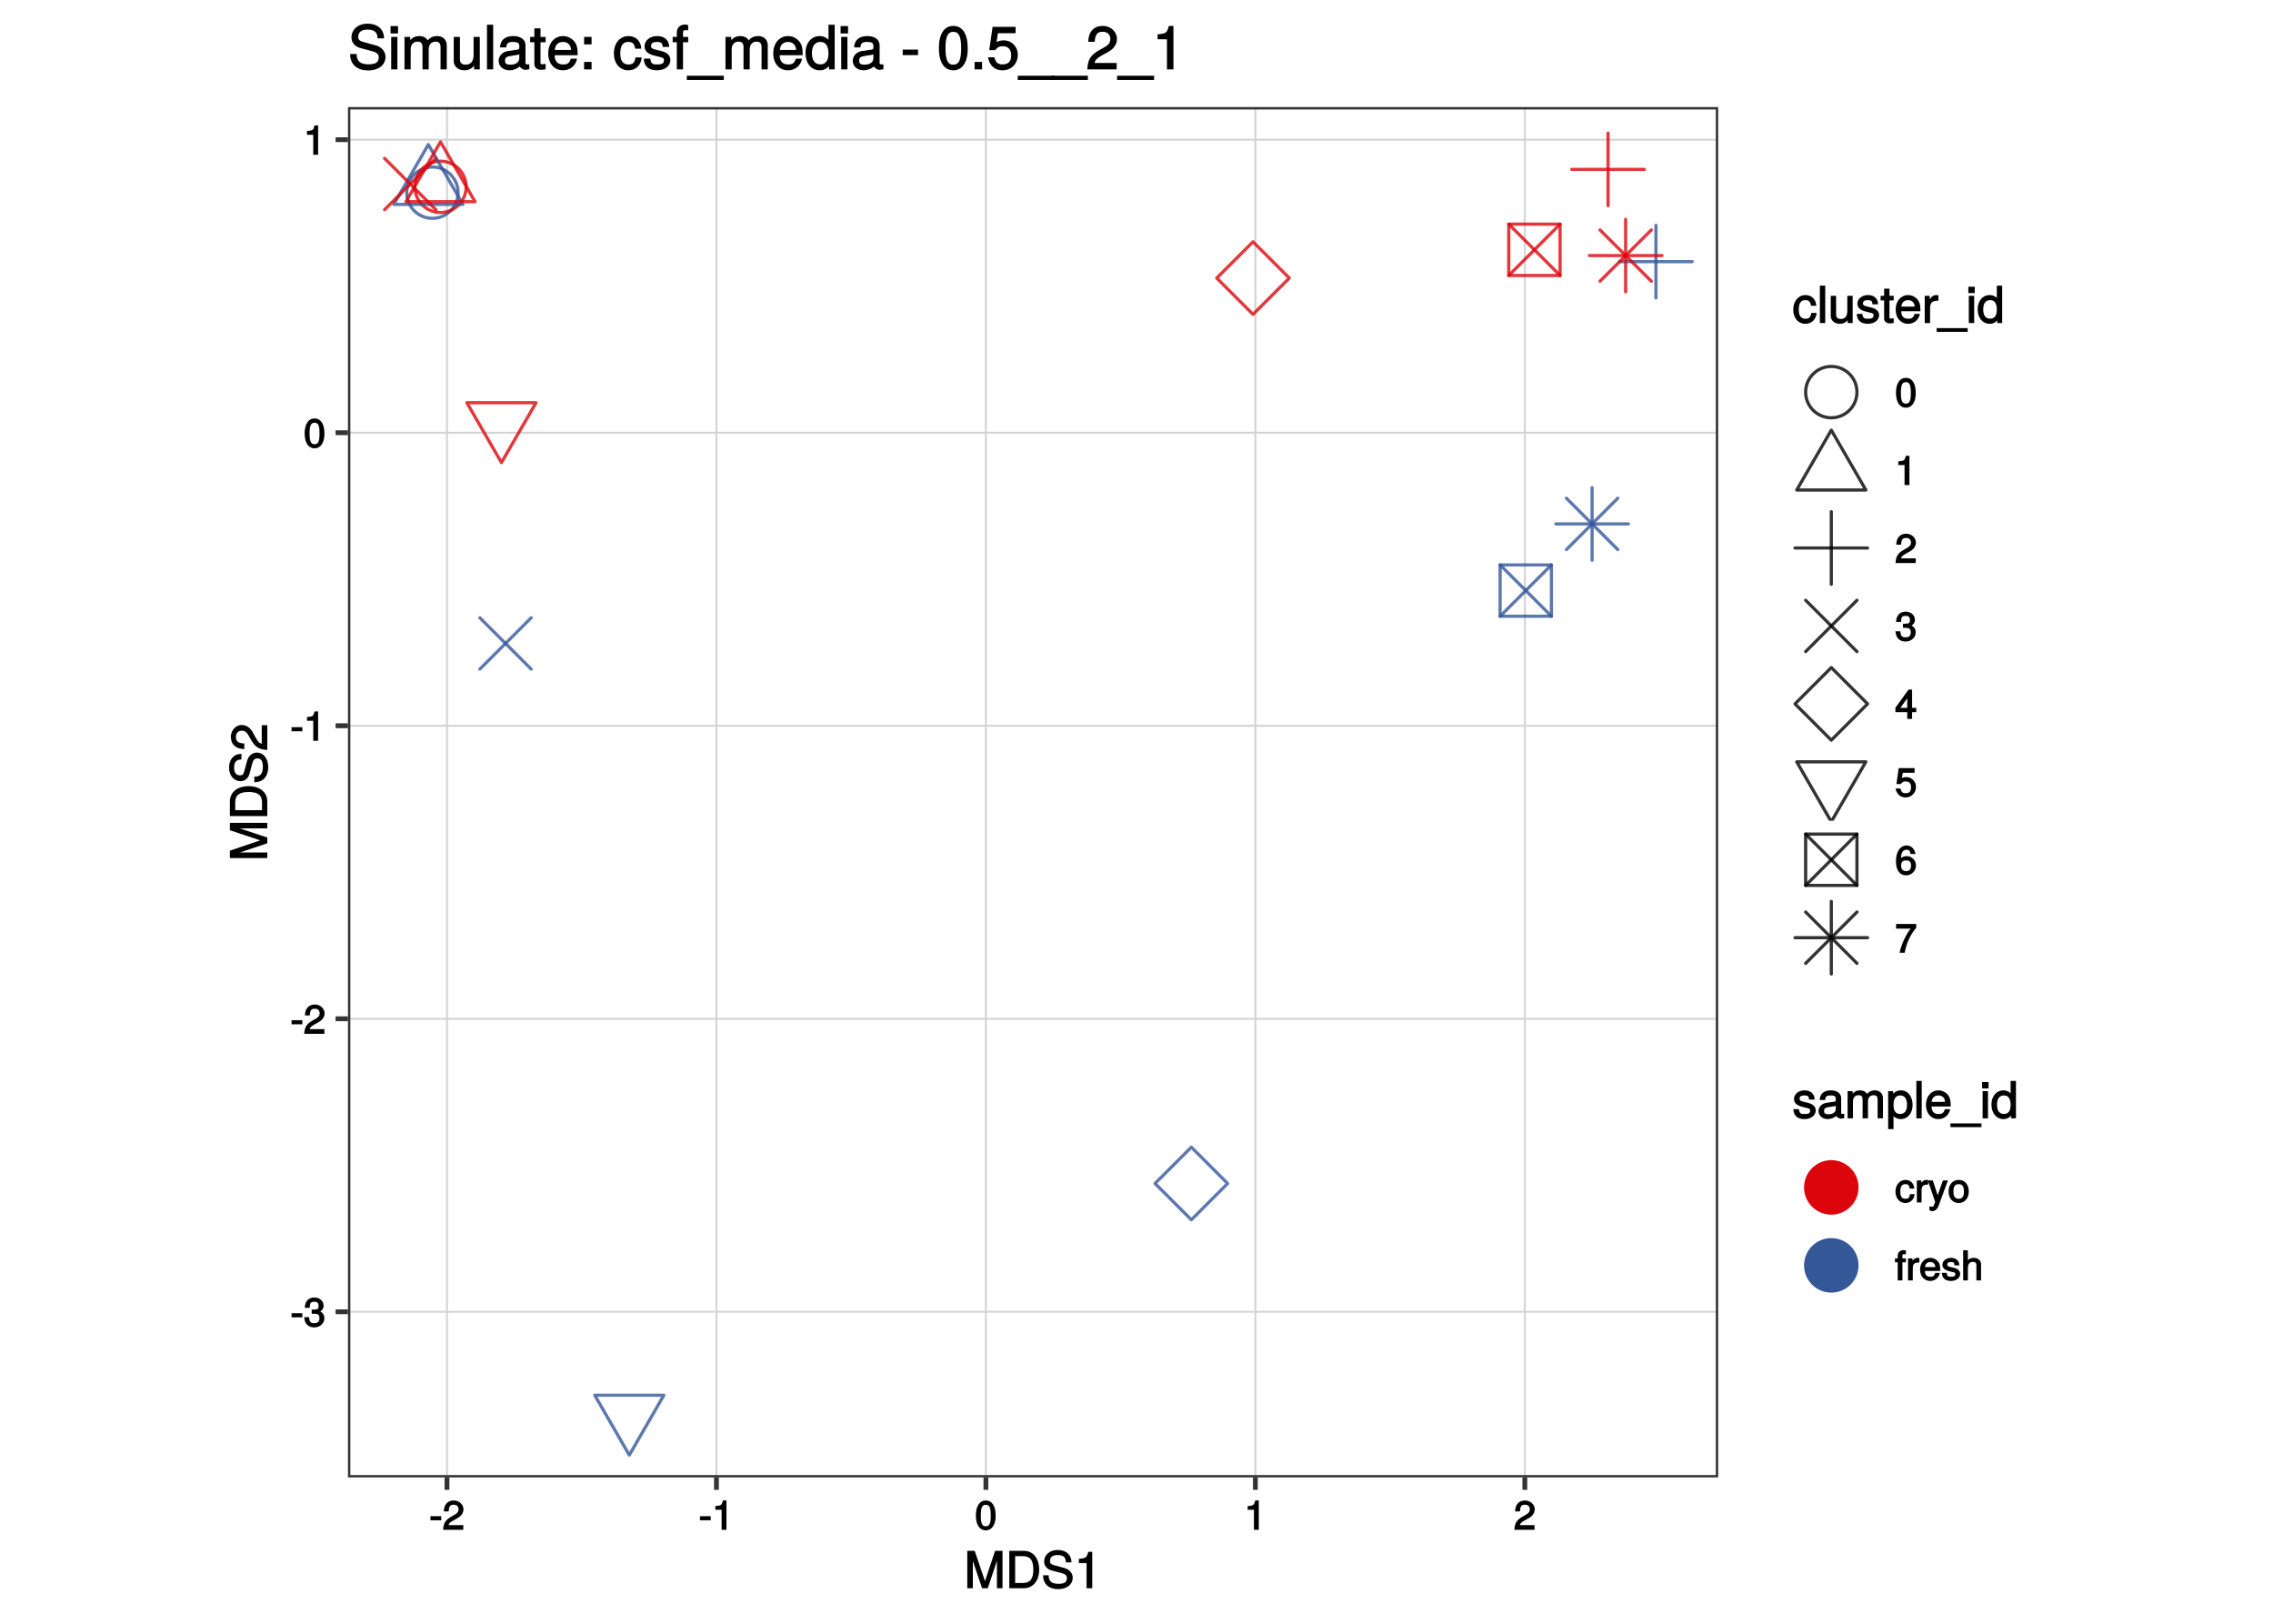 <?xml version="1.0" encoding="UTF-8"?>
<svg xmlns="http://www.w3.org/2000/svg" xmlns:xlink="http://www.w3.org/1999/xlink" width="504pt" height="360pt" viewBox="0 0 504 360" version="1.1">
<defs>
<g>
<symbol overflow="visible" id="glyph0-0">
<path style="stroke:none;" d=""/>
</symbol>
<symbol overflow="visible" id="glyph0-1">
<path style="stroke:none;" d="M 2.641 -2.25 L 2.641 -3.016 L 0.25 -3.016 L 0.25 -2.109 L 2.641 -2.109 Z M 2.641 -2.25 "/>
</symbol>
<symbol overflow="visible" id="glyph0-2">
<path style="stroke:none;" d="M 4.594 -1.938 C 4.594 -2.703 4.141 -3.266 3.391 -3.531 L 3.391 -3.266 C 3.969 -3.5 4.422 -4.031 4.422 -4.656 C 4.422 -5.734 3.547 -6.5 2.359 -6.5 C 1.109 -6.5 0.281 -5.688 0.25 -4.219 L 1.344 -4.219 C 1.359 -5.281 1.578 -5.562 2.375 -5.562 C 3.062 -5.562 3.312 -5.281 3.312 -4.625 C 3.312 -3.953 3.188 -3.812 1.781 -3.812 L 1.781 -2.906 L 2.359 -2.906 C 3.219 -2.906 3.5 -2.625 3.5 -1.938 C 3.5 -1.156 3.172 -0.812 2.359 -0.812 C 1.516 -0.812 1.266 -1.109 1.203 -2.141 L 0.109 -2.141 C 0.219 -0.625 1.062 0.125 2.344 0.125 C 3.625 0.125 4.594 -0.766 4.594 -1.938 Z M 4.594 -1.938 "/>
</symbol>
<symbol overflow="visible" id="glyph0-3">
<path style="stroke:none;" d="M 4.641 -4.547 C 4.641 -5.594 3.672 -6.5 2.5 -6.5 C 1.219 -6.5 0.328 -5.719 0.281 -4.078 L 1.359 -4.078 C 1.422 -5.25 1.703 -5.562 2.469 -5.562 C 3.172 -5.562 3.547 -5.188 3.547 -4.516 C 3.547 -4.031 3.297 -3.703 2.75 -3.391 L 1.938 -2.922 C 0.641 -2.188 0.219 -1.5 0.125 0 L 4.594 0 L 4.594 -1.031 L 1.344 -1.031 C 1.406 -1.406 1.641 -1.641 2.406 -2.078 L 3.281 -2.562 C 4.156 -3.031 4.641 -3.781 4.641 -4.547 Z M 4.641 -4.547 "/>
</symbol>
<symbol overflow="visible" id="glyph0-4">
<path style="stroke:none;" d="M 3.203 -0.125 L 3.203 -6.5 L 2.422 -6.5 C 2.109 -5.406 2.094 -5.406 0.734 -5.25 L 0.734 -4.438 L 2.125 -4.438 L 2.125 0 L 3.203 0 Z M 3.203 -0.125 "/>
</symbol>
<symbol overflow="visible" id="glyph0-5">
<path style="stroke:none;" d="M 4.609 -3.125 C 4.609 -5.297 3.781 -6.5 2.422 -6.5 C 1.078 -6.5 0.219 -5.281 0.219 -3.188 C 0.219 -1.078 1.078 0.125 2.422 0.125 C 3.734 0.125 4.609 -1.078 4.609 -3.125 Z M 3.516 -3.203 C 3.516 -1.438 3.266 -0.781 2.406 -0.781 C 1.578 -0.781 1.312 -1.469 1.312 -3.172 C 1.312 -4.875 1.578 -5.547 2.422 -5.547 C 3.25 -5.547 3.516 -4.875 3.516 -3.203 Z M 3.516 -3.203 "/>
</symbol>
<symbol overflow="visible" id="glyph0-6">
<path style="stroke:none;" d="M 4.719 -1.625 L 4.719 -2.453 L 3.797 -2.453 L 3.797 -6.5 L 3 -6.5 L 0.094 -2.469 L 0.094 -1.5 L 2.719 -1.5 L 2.719 0 L 3.797 0 L 3.797 -1.5 L 4.719 -1.5 Z M 2.875 -2.453 L 1.203 -2.453 L 2.984 -4.953 L 2.719 -5.047 L 2.719 -2.453 Z M 2.875 -2.453 "/>
</symbol>
<symbol overflow="visible" id="glyph0-7">
<path style="stroke:none;" d="M 4.656 -2.203 C 4.656 -3.438 3.688 -4.375 2.5 -4.375 C 2.062 -4.375 1.594 -4.219 1.547 -4.188 L 1.719 -5.344 L 4.344 -5.344 L 4.344 -6.375 L 0.828 -6.375 L 0.328 -2.844 L 1.281 -2.844 C 1.688 -3.312 1.875 -3.422 2.359 -3.422 C 3.188 -3.422 3.562 -3.016 3.562 -2.094 C 3.562 -1.203 3.203 -0.812 2.359 -0.812 C 1.688 -0.812 1.422 -1.031 1.203 -1.859 L 0.125 -1.859 C 0.406 -0.5 1.266 0.125 2.375 0.125 C 3.641 0.125 4.656 -0.875 4.656 -2.203 Z M 4.656 -2.203 "/>
</symbol>
<symbol overflow="visible" id="glyph0-8">
<path style="stroke:none;" d="M 4.656 -2.062 C 4.656 -3.234 3.719 -4.141 2.609 -4.141 C 1.984 -4.141 1.391 -3.875 1.062 -3.406 L 1.312 -3.312 C 1.328 -4.844 1.672 -5.547 2.562 -5.547 C 3.109 -5.547 3.328 -5.344 3.469 -4.609 L 4.547 -4.609 C 4.375 -5.766 3.562 -6.5 2.609 -6.5 C 1.156 -6.5 0.219 -5.141 0.219 -2.969 C 0.219 -1.031 1.047 0.125 2.469 0.125 C 3.656 0.125 4.656 -0.844 4.656 -2.062 Z M 3.562 -2 C 3.562 -1.219 3.188 -0.812 2.484 -0.812 C 1.766 -0.812 1.359 -1.25 1.359 -2.047 C 1.359 -2.828 1.734 -3.188 2.5 -3.188 C 3.25 -3.188 3.562 -2.844 3.562 -2 Z M 3.562 -2 "/>
</symbol>
<symbol overflow="visible" id="glyph0-9">
<path style="stroke:none;" d="M 4.719 -5.594 L 4.719 -6.375 L 0.25 -6.375 L 0.25 -5.344 L 3.469 -5.344 C 2.422 -4 1.5 -2.078 1.016 0 L 2.156 0 C 2.531 -2.141 3.375 -3.938 4.719 -5.547 Z M 4.719 -5.594 "/>
</symbol>
<symbol overflow="visible" id="glyph0-10">
<path style="stroke:none;" d="M 4.203 -1.844 L 3.328 -1.844 C 3.172 -0.969 2.953 -0.812 2.328 -0.812 C 1.516 -0.812 1.188 -1.297 1.188 -2.391 C 1.188 -3.547 1.516 -4.062 2.312 -4.062 C 2.922 -4.062 3.156 -3.828 3.266 -3.062 L 4.297 -3.062 C 4.203 -4.312 3.359 -5 2.328 -5 C 1.078 -5 0.109 -3.922 0.109 -2.391 C 0.109 -0.906 1.062 0.125 2.312 0.125 C 3.406 0.125 4.25 -0.656 4.359 -1.844 Z M 4.203 -1.844 "/>
</symbol>
<symbol overflow="visible" id="glyph0-11">
<path style="stroke:none;" d="M 2.969 -4.094 L 2.969 -4.969 C 2.703 -5 2.641 -5 2.547 -5 C 2.062 -5 1.594 -4.688 1.172 -4 L 1.438 -3.906 L 1.438 -4.875 L 0.453 -4.875 L 0.453 0 L 1.5 0 L 1.5 -2.531 C 1.5 -3.562 1.688 -3.953 2.969 -3.969 Z M 2.969 -4.094 "/>
</symbol>
<symbol overflow="visible" id="glyph0-12">
<path style="stroke:none;" d="M 4.203 -4.875 L 3.297 -4.875 L 1.984 -1.156 L 2.281 -1.156 L 1.062 -4.875 L -0.031 -4.875 L 1.578 -0.109 L 1.297 0.609 C 1.172 0.938 1.172 0.938 0.859 0.938 C 0.75 0.938 0.641 0.922 0.312 0.844 L 0.312 1.734 C 0.516 1.844 0.781 1.922 0.969 1.922 C 1.484 1.922 2.062 1.5 2.312 0.828 L 4.406 -4.875 Z M 4.203 -4.875 "/>
</symbol>
<symbol overflow="visible" id="glyph0-13">
<path style="stroke:none;" d="M 4.641 -2.406 C 4.641 -4 3.719 -5 2.391 -5 C 1.094 -5 0.156 -3.984 0.156 -2.438 C 0.156 -0.891 1.094 0.125 2.406 0.125 C 3.688 0.125 4.641 -0.891 4.641 -2.406 Z M 3.562 -2.406 C 3.562 -1.328 3.203 -0.812 2.406 -0.812 C 1.578 -0.812 1.234 -1.312 1.234 -2.438 C 1.234 -3.547 1.578 -4.062 2.406 -4.062 C 3.234 -4.062 3.562 -3.547 3.562 -2.406 Z M 3.562 -2.406 "/>
</symbol>
<symbol overflow="visible" id="glyph0-14">
<path style="stroke:none;" d="M 2.422 -4.141 L 2.422 -4.875 L 1.656 -4.875 L 1.656 -5.469 C 1.656 -5.766 1.688 -5.797 2.016 -5.797 C 2.078 -5.797 2.109 -5.797 2.422 -5.781 L 2.422 -6.641 C 2.109 -6.688 2 -6.703 1.859 -6.703 C 1.172 -6.703 0.609 -6.188 0.609 -5.531 L 0.609 -4.875 L 0 -4.875 L 0 -4.016 L 0.609 -4.016 L 0.609 0 L 1.656 0 L 1.656 -4.016 L 2.422 -4.016 Z M 2.422 -4.141 "/>
</symbol>
<symbol overflow="visible" id="glyph0-15">
<path style="stroke:none;" d="M 4.656 -2.219 C 4.656 -2.891 4.609 -3.312 4.484 -3.656 C 4.172 -4.422 3.328 -5 2.469 -5 C 1.172 -5 0.188 -3.922 0.188 -2.406 C 0.188 -0.891 1.156 0.125 2.453 0.125 C 3.5 0.125 4.375 -0.594 4.594 -1.656 L 3.562 -1.656 C 3.312 -0.922 3.062 -0.812 2.469 -0.812 C 1.703 -0.812 1.281 -1.172 1.266 -2.094 L 4.656 -2.094 Z M 3.828 -2.781 C 3.828 -2.781 3.609 -2.938 3.641 -2.953 L 1.297 -2.953 C 1.344 -3.641 1.719 -4.062 2.453 -4.062 C 3.172 -4.062 3.578 -3.594 3.578 -2.875 Z M 3.828 -2.781 "/>
</symbol>
<symbol overflow="visible" id="glyph0-16">
<path style="stroke:none;" d="M 4.188 -1.422 C 4.188 -2.109 3.656 -2.594 2.734 -2.812 L 2.031 -2.969 C 1.438 -3.109 1.328 -3.172 1.328 -3.5 C 1.328 -3.922 1.562 -4.062 2.156 -4.062 C 2.75 -4.062 2.906 -3.938 2.922 -3.328 L 4 -3.328 C 4 -4.359 3.25 -5 2.188 -5 C 1.109 -5 0.25 -4.312 0.25 -3.469 C 0.25 -2.75 0.781 -2.266 1.875 -2 L 2.562 -1.844 C 3.062 -1.719 3.109 -1.703 3.109 -1.359 C 3.109 -0.938 2.844 -0.812 2.203 -0.812 C 1.547 -0.812 1.312 -0.828 1.203 -1.672 L 0.125 -1.672 C 0.172 -0.469 0.938 0.125 2.141 0.125 C 3.297 0.125 4.188 -0.531 4.188 -1.422 Z M 4.188 -1.422 "/>
</symbol>
<symbol overflow="visible" id="glyph0-17">
<path style="stroke:none;" d="M 4.422 -0.125 L 4.422 -3.609 C 4.422 -4.391 3.719 -5 2.828 -5 C 2.172 -5 1.656 -4.766 1.234 -4.203 L 1.5 -4.109 L 1.5 -6.672 L 0.453 -6.672 L 0.453 0 L 1.5 0 L 1.5 -2.672 C 1.5 -3.609 1.844 -4.094 2.594 -4.094 C 3.109 -4.094 3.391 -3.938 3.391 -3.328 L 3.391 0 L 4.422 0 Z M 4.422 -0.125 "/>
</symbol>
<symbol overflow="visible" id="glyph1-0">
<path style="stroke:none;" d=""/>
</symbol>
<symbol overflow="visible" id="glyph1-1">
<path style="stroke:none;" d="M 8.5 -0.125 L 8.5 -8.297 L 6.859 -8.297 L 4.484 -1.172 L 4.75 -1.172 L 2.328 -8.297 L 0.688 -8.297 L 0.688 0 L 1.922 0 L 1.922 -6.859 L 1.656 -6.859 L 3.969 0 L 5.234 0 L 7.531 -6.859 L 7.266 -6.859 L 7.266 0 L 8.5 0 Z M 8.5 -0.125 "/>
</symbol>
<symbol overflow="visible" id="glyph1-2">
<path style="stroke:none;" d="M 7.469 -4.141 C 7.469 -6.641 6.109 -8.297 4.062 -8.297 L 0.844 -8.297 L 0.844 0 L 4.062 0 C 6.094 0 7.469 -1.656 7.469 -4.141 Z M 6.172 -4.141 C 6.172 -2.109 5.484 -1.172 3.891 -1.172 L 2.141 -1.172 L 2.141 -7.109 L 3.891 -7.109 C 5.484 -7.109 6.172 -6.188 6.172 -4.141 Z M 6.172 -4.141 "/>
</symbol>
<symbol overflow="visible" id="glyph1-3">
<path style="stroke:none;" d="M 6.969 -2.328 C 6.969 -3.328 6.219 -4.188 5.125 -4.484 L 3.109 -5.031 C 2.141 -5.281 1.922 -5.453 1.922 -6.078 C 1.922 -6.891 2.516 -7.359 3.594 -7.359 C 4.859 -7.359 5.438 -6.906 5.438 -5.734 L 6.688 -5.734 C 6.688 -7.438 5.469 -8.484 3.625 -8.484 C 1.859 -8.484 0.625 -7.375 0.625 -5.922 C 0.625 -4.953 1.281 -4.203 2.344 -3.922 L 4.328 -3.406 C 5.344 -3.141 5.672 -2.859 5.672 -2.234 C 5.672 -1.359 5.141 -0.984 3.766 -0.984 C 2.25 -0.984 1.625 -1.594 1.625 -2.875 L 0.391 -2.875 C 0.391 -0.844 1.797 0.203 3.703 0.203 C 5.734 0.203 6.969 -0.906 6.969 -2.328 Z M 6.969 -2.328 "/>
</symbol>
<symbol overflow="visible" id="glyph1-4">
<path style="stroke:none;" d="M 3.953 -0.125 L 3.953 -8.078 L 3.078 -8.078 C 2.688 -6.734 2.625 -6.703 0.984 -6.5 L 0.984 -5.562 L 2.703 -5.562 L 2.703 0 L 3.953 0 Z M 3.953 -0.125 "/>
</symbol>
<symbol overflow="visible" id="glyph1-5">
<path style="stroke:none;" d="M 5.25 -2.25 L 4.203 -2.25 C 4.031 -1.188 3.703 -0.953 2.922 -0.953 C 1.906 -0.953 1.438 -1.594 1.438 -2.953 C 1.438 -4.406 1.891 -5.078 2.891 -5.078 C 3.656 -5.078 4 -4.766 4.141 -3.828 L 5.328 -3.828 C 5.203 -5.375 4.188 -6.203 2.906 -6.203 C 1.359 -6.203 0.203 -4.875 0.203 -2.953 C 0.203 -1.094 1.328 0.172 2.891 0.172 C 4.266 0.172 5.266 -0.797 5.391 -2.25 Z M 5.25 -2.25 "/>
</symbol>
<symbol overflow="visible" id="glyph1-6">
<path style="stroke:none;" d="M 1.797 -0.125 L 1.797 -8.297 L 0.609 -8.297 L 0.609 0 L 1.797 0 Z M 1.797 -0.125 "/>
</symbol>
<symbol overflow="visible" id="glyph1-7">
<path style="stroke:none;" d="M 5.438 -0.125 L 5.438 -6.031 L 4.25 -6.031 L 4.25 -2.719 C 4.25 -1.547 3.766 -0.906 2.812 -0.906 C 2.094 -0.906 1.766 -1.203 1.766 -1.906 L 1.766 -6.031 L 0.578 -6.031 L 0.578 -1.547 C 0.578 -0.578 1.438 0.172 2.547 0.172 C 3.406 0.172 4.031 -0.172 4.562 -0.922 L 4.328 -1.016 L 4.328 0 L 5.438 0 Z M 5.438 -0.125 "/>
</symbol>
<symbol overflow="visible" id="glyph1-8">
<path style="stroke:none;" d="M 5.188 -1.75 C 5.188 -2.609 4.562 -3.172 3.422 -3.453 L 2.547 -3.656 C 1.797 -3.844 1.609 -3.938 1.609 -4.344 C 1.609 -4.875 1.953 -5.078 2.688 -5.078 C 3.438 -5.078 3.688 -4.891 3.703 -4.156 L 4.953 -4.156 C 4.938 -5.422 4.062 -6.203 2.734 -6.203 C 1.391 -6.203 0.375 -5.375 0.375 -4.297 C 0.375 -3.406 0.984 -2.844 2.344 -2.516 L 3.203 -2.297 C 3.844 -2.141 3.953 -2.094 3.953 -1.672 C 3.953 -1.141 3.547 -0.953 2.75 -0.953 C 1.922 -0.953 1.594 -1.016 1.453 -2.031 L 0.234 -2.031 C 0.281 -0.562 1.172 0.172 2.672 0.172 C 4.125 0.172 5.188 -0.641 5.188 -1.75 Z M 5.188 -1.75 "/>
</symbol>
<symbol overflow="visible" id="glyph1-9">
<path style="stroke:none;" d="M 2.922 -0.125 L 2.922 -1.078 C 2.672 -1.016 2.531 -1 2.359 -1 C 1.953 -1 1.984 -0.969 1.984 -1.375 L 1.984 -5.016 L 2.922 -5.016 L 2.922 -6.031 L 1.984 -6.031 L 1.984 -7.625 L 0.797 -7.625 L 0.797 -6.031 L 0.016 -6.031 L 0.016 -5.016 L 0.797 -5.016 L 0.797 -0.969 C 0.797 -0.391 1.328 0.078 2.047 0.078 C 2.266 0.078 2.484 0.062 2.922 -0.016 Z M 2.922 -0.125 "/>
</symbol>
<symbol overflow="visible" id="glyph1-10">
<path style="stroke:none;" d="M 5.781 -2.75 C 5.781 -3.594 5.703 -4.109 5.547 -4.547 C 5.172 -5.484 4.156 -6.203 3.078 -6.203 C 1.469 -6.203 0.297 -4.875 0.297 -2.984 C 0.297 -1.094 1.438 0.172 3.062 0.172 C 4.375 0.172 5.422 -0.719 5.672 -2.031 L 4.5 -2.031 C 4.203 -1.125 3.828 -0.953 3.094 -0.953 C 2.141 -0.953 1.547 -1.438 1.531 -2.625 L 5.781 -2.625 Z M 4.75 -3.469 C 4.75 -3.469 4.562 -3.625 4.578 -3.641 L 1.562 -3.641 C 1.625 -4.516 2.141 -5.078 3.062 -5.078 C 3.969 -5.078 4.516 -4.469 4.516 -3.562 Z M 4.75 -3.469 "/>
</symbol>
<symbol overflow="visible" id="glyph1-11">
<path style="stroke:none;" d="M 3.656 -5.094 L 3.656 -6.156 C 3.375 -6.188 3.297 -6.203 3.172 -6.203 C 2.578 -6.203 2.031 -5.812 1.5 -4.953 L 1.734 -4.844 L 1.734 -6.031 L 0.625 -6.031 L 0.625 0 L 1.812 0 L 1.812 -3.125 C 1.812 -4.422 2.109 -4.938 3.656 -4.969 Z M 3.656 -5.094 "/>
</symbol>
<symbol overflow="visible" id="glyph1-12">
<path style="stroke:none;" d="M 6.484 1.812 L 6.484 1.125 L -0.391 1.125 L -0.391 1.953 L 6.484 1.953 Z M 6.484 1.812 "/>
</symbol>
<symbol overflow="visible" id="glyph1-13">
<path style="stroke:none;" d="M 1.812 -0.125 L 1.812 -6.031 L 0.625 -6.031 L 0.625 0 L 1.812 0 Z M 1.938 -6.766 L 1.938 -8.047 L 0.516 -8.047 L 0.516 -6.641 L 1.938 -6.641 Z M 1.938 -6.766 "/>
</symbol>
<symbol overflow="visible" id="glyph1-14">
<path style="stroke:none;" d="M 5.578 -0.125 L 5.578 -8.297 L 4.391 -8.297 L 4.391 -5.172 L 4.625 -5.266 C 4.234 -5.859 3.531 -6.203 2.766 -6.203 C 1.266 -6.203 0.141 -4.906 0.141 -3.062 C 0.141 -1.125 1.25 0.172 2.797 0.172 C 3.594 0.172 4.219 -0.172 4.719 -0.875 L 4.484 -0.984 L 4.484 0 L 5.578 0 Z M 4.391 -2.984 C 4.391 -1.656 3.891 -0.969 2.922 -0.969 C 1.906 -0.969 1.375 -1.672 1.375 -3.016 C 1.375 -4.359 1.906 -5.078 2.922 -5.078 C 3.906 -5.078 4.391 -4.328 4.391 -2.984 Z M 4.391 -2.984 "/>
</symbol>
<symbol overflow="visible" id="glyph1-15">
<path style="stroke:none;" d="M 6.016 -0.156 L 6.016 -1.016 C 5.781 -0.969 5.734 -0.969 5.688 -0.969 C 5.375 -0.969 5.328 -0.984 5.328 -1.281 L 5.328 -4.484 C 5.328 -5.516 4.438 -6.203 3.031 -6.203 C 1.625 -6.203 0.625 -5.516 0.562 -4.062 L 1.766 -4.062 C 1.844 -4.891 2.141 -5.078 2.984 -5.078 C 3.812 -5.078 4.141 -4.906 4.141 -4.359 L 4.141 -4.109 C 4.141 -3.734 4.047 -3.703 3.328 -3.625 C 2.031 -3.453 1.828 -3.406 1.469 -3.266 C 0.797 -2.984 0.312 -2.328 0.312 -1.625 C 0.312 -0.578 1.188 0.172 2.359 0.172 C 3.094 0.172 3.891 -0.172 4.234 -0.531 C 4.266 -0.375 4.812 0.078 5.266 0.078 C 5.438 0.078 5.594 0.062 6.016 -0.062 Z M 4.141 -2.125 C 4.141 -1.297 3.438 -0.906 2.547 -0.906 C 1.844 -0.906 1.547 -1.016 1.547 -1.656 C 1.547 -2.25 1.828 -2.391 2.812 -2.531 C 3.766 -2.656 3.969 -2.703 4.141 -2.781 Z M 4.141 -2.125 "/>
</symbol>
<symbol overflow="visible" id="glyph1-16">
<path style="stroke:none;" d="M 8.484 -0.125 L 8.484 -4.453 C 8.484 -5.484 7.781 -6.203 6.703 -6.203 C 5.938 -6.203 5.375 -5.922 4.953 -5.406 C 4.688 -5.891 4.141 -6.203 3.391 -6.203 C 2.625 -6.203 2.016 -5.875 1.516 -5.188 L 1.75 -5.078 L 1.75 -6.031 L 0.641 -6.031 L 0.641 0 L 1.828 0 L 1.828 -3.75 C 1.828 -4.594 2.297 -5.125 3.047 -5.125 C 3.734 -5.125 3.969 -4.844 3.969 -4.109 L 3.969 0 L 5.156 0 L 5.156 -3.75 C 5.156 -4.594 5.641 -5.125 6.391 -5.125 C 7.062 -5.125 7.297 -4.828 7.297 -4.109 L 7.297 0 L 8.484 0 Z M 8.484 -0.125 "/>
</symbol>
<symbol overflow="visible" id="glyph1-17">
<path style="stroke:none;" d="M 5.891 -2.953 C 5.891 -4.891 4.812 -6.203 3.281 -6.203 C 2.5 -6.203 1.766 -5.812 1.344 -5.125 L 1.578 -5.031 L 1.578 -6.031 L 0.469 -6.031 L 0.469 2.391 L 1.656 2.391 L 1.656 -0.828 L 1.422 -0.719 C 1.906 -0.125 2.547 0.172 3.281 0.172 C 4.781 0.172 5.891 -1.125 5.891 -2.953 Z M 4.656 -2.984 C 4.656 -1.672 4.125 -0.969 3.125 -0.969 C 2.156 -0.969 1.656 -1.609 1.656 -2.969 C 1.656 -4.328 2.156 -5.078 3.125 -5.078 C 4.141 -5.078 4.656 -4.359 4.656 -2.984 Z M 4.656 -2.984 "/>
</symbol>
<symbol overflow="visible" id="glyph2-0">
<path style="stroke:none;" d=""/>
</symbol>
<symbol overflow="visible" id="glyph2-1">
<path style="stroke:none;" d="M -0.125 -8.5 L -8.297 -8.5 L -8.297 -6.859 L -1.172 -4.484 L -1.172 -4.75 L -8.297 -2.328 L -8.297 -0.688 L 0 -0.688 L 0 -1.922 L -6.859 -1.922 L -6.859 -1.656 L 0 -3.969 L 0 -5.234 L -6.859 -7.531 L -6.859 -7.266 L 0 -7.266 L 0 -8.5 Z M -0.125 -8.5 "/>
</symbol>
<symbol overflow="visible" id="glyph2-2">
<path style="stroke:none;" d="M -4.141 -7.469 C -6.641 -7.469 -8.297 -6.109 -8.297 -4.062 L -8.297 -0.844 L 0 -0.844 L 0 -4.062 C 0 -6.094 -1.656 -7.469 -4.141 -7.469 Z M -4.141 -6.172 C -2.109 -6.172 -1.172 -5.484 -1.172 -3.891 L -1.172 -2.141 L -7.109 -2.141 L -7.109 -3.891 C -7.109 -5.484 -6.188 -6.172 -4.141 -6.172 Z M -4.141 -6.172 "/>
</symbol>
<symbol overflow="visible" id="glyph2-3">
<path style="stroke:none;" d="M -2.328 -6.969 C -3.328 -6.969 -4.188 -6.219 -4.484 -5.125 L -5.031 -3.109 C -5.281 -2.141 -5.453 -1.922 -6.078 -1.922 C -6.891 -1.922 -7.359 -2.516 -7.359 -3.594 C -7.359 -4.859 -6.906 -5.438 -5.734 -5.438 L -5.734 -6.688 C -7.438 -6.688 -8.484 -5.469 -8.484 -3.625 C -8.484 -1.859 -7.375 -0.625 -5.922 -0.625 C -4.953 -0.625 -4.203 -1.281 -3.922 -2.344 L -3.406 -4.328 C -3.141 -5.344 -2.859 -5.672 -2.234 -5.672 C -1.359 -5.672 -0.984 -5.141 -0.984 -3.766 C -0.984 -2.25 -1.594 -1.625 -2.875 -1.625 L -2.875 -0.391 C -0.844 -0.391 0.203 -1.797 0.203 -3.703 C 0.203 -5.734 -0.906 -6.969 -2.328 -6.969 Z M -2.328 -6.969 "/>
</symbol>
<symbol overflow="visible" id="glyph2-4">
<path style="stroke:none;" d="M -5.641 -5.75 C -6.969 -5.75 -8.078 -4.594 -8.078 -3.125 C -8.078 -1.531 -7.109 -0.469 -5.094 -0.406 L -5.094 -1.641 C -6.531 -1.734 -6.953 -2.141 -6.953 -3.094 C -6.953 -3.969 -6.453 -4.484 -5.625 -4.484 C -5 -4.484 -4.578 -4.172 -4.188 -3.469 L -3.609 -2.469 C -2.688 -0.844 -1.844 -0.312 0 -0.219 L 0 -5.703 L -1.234 -5.703 L -1.234 -1.609 C -1.734 -1.688 -2.031 -2 -2.594 -2.953 L -3.188 -4.062 C -3.766 -5.141 -4.688 -5.75 -5.641 -5.75 Z M -5.641 -5.75 "/>
</symbol>
<symbol overflow="visible" id="glyph3-0">
<path style="stroke:none;" d=""/>
</symbol>
<symbol overflow="visible" id="glyph3-1">
<path style="stroke:none;" d="M 8.328 -2.766 C 8.328 -3.969 7.453 -4.984 6.156 -5.328 L 3.734 -5.984 C 2.578 -6.281 2.281 -6.516 2.281 -7.266 C 2.281 -8.234 3.016 -8.828 4.297 -8.828 C 5.828 -8.828 6.562 -8.266 6.562 -6.875 L 8 -6.875 C 8 -8.906 6.562 -10.141 4.344 -10.141 C 2.234 -10.141 0.781 -8.828 0.781 -7.094 C 0.781 -5.922 1.547 -5.047 2.812 -4.719 L 5.203 -4.078 C 6.422 -3.766 6.828 -3.406 6.828 -2.656 C 6.828 -1.594 6.172 -1.125 4.516 -1.125 C 2.688 -1.125 1.922 -1.891 1.922 -3.406 L 0.484 -3.406 C 0.484 -0.984 2.172 0.234 4.438 0.234 C 6.875 0.234 8.328 -1.062 8.328 -2.766 Z M 8.328 -2.766 "/>
</symbol>
<symbol overflow="visible" id="glyph3-2">
<path style="stroke:none;" d="M 2.156 -0.125 L 2.156 -7.203 L 0.781 -7.203 L 0.781 0 L 2.156 0 Z M 2.297 -8.094 L 2.297 -9.609 L 0.641 -9.609 L 0.641 -7.969 L 2.297 -7.969 Z M 2.297 -8.094 "/>
</symbol>
<symbol overflow="visible" id="glyph3-3">
<path style="stroke:none;" d="M 10.172 -0.125 L 10.172 -5.328 C 10.172 -6.562 9.344 -7.391 8.047 -7.391 C 7.125 -7.391 6.469 -7.062 5.938 -6.438 C 5.609 -7.031 4.969 -7.391 4.062 -7.391 C 3.141 -7.391 2.422 -7 1.828 -6.172 L 2.078 -6.078 L 2.078 -7.203 L 0.797 -7.203 L 0.797 0 L 2.172 0 L 2.172 -4.469 C 2.172 -5.484 2.766 -6.156 3.656 -6.156 C 4.469 -6.156 4.797 -5.781 4.797 -4.891 L 4.797 0 L 6.172 0 L 6.172 -4.469 C 6.172 -5.484 6.766 -6.156 7.672 -6.156 C 8.469 -6.156 8.797 -5.766 8.797 -4.891 L 8.797 0 L 10.172 0 Z M 10.172 -0.125 "/>
</symbol>
<symbol overflow="visible" id="glyph3-4">
<path style="stroke:none;" d="M 6.5 -0.125 L 6.5 -7.203 L 5.125 -7.203 L 5.125 -3.234 C 5.125 -1.828 4.531 -1.047 3.375 -1.047 C 2.516 -1.047 2.094 -1.422 2.094 -2.25 L 2.094 -7.203 L 0.719 -7.203 L 0.719 -1.828 C 0.719 -0.672 1.719 0.203 3.062 0.203 C 4.078 0.203 4.812 -0.203 5.469 -1.109 L 5.234 -1.203 L 5.234 0 L 6.5 0 Z M 6.5 -0.125 "/>
</symbol>
<symbol overflow="visible" id="glyph3-5">
<path style="stroke:none;" d="M 2.125 -0.125 L 2.125 -9.906 L 0.75 -9.906 L 0.75 0 L 2.125 0 Z M 2.125 -0.125 "/>
</symbol>
<symbol overflow="visible" id="glyph3-6">
<path style="stroke:none;" d="M 7.203 -0.156 L 7.203 -1.156 C 6.938 -1.109 6.891 -1.109 6.828 -1.109 C 6.438 -1.109 6.359 -1.156 6.359 -1.5 L 6.359 -5.359 C 6.359 -6.594 5.328 -7.391 3.625 -7.391 C 1.953 -7.391 0.781 -6.609 0.703 -4.875 L 2.094 -4.875 C 2.188 -5.844 2.562 -6.094 3.594 -6.094 C 4.578 -6.094 4.984 -5.859 4.984 -5.203 L 4.984 -4.906 C 4.984 -4.453 4.859 -4.391 3.984 -4.297 C 2.422 -4.094 2.188 -4.047 1.766 -3.875 C 0.969 -3.531 0.406 -2.766 0.406 -1.922 C 0.406 -0.672 1.422 0.203 2.828 0.203 C 3.703 0.203 4.656 -0.219 5.094 -0.672 C 5.156 -0.422 5.766 0.094 6.312 0.094 C 6.531 0.094 6.703 0.062 7.203 -0.047 Z M 4.984 -2.516 C 4.984 -1.531 4.125 -1.047 3.062 -1.047 C 2.203 -1.047 1.828 -1.203 1.828 -1.953 C 1.828 -2.688 2.188 -2.859 3.359 -3.031 C 4.531 -3.188 4.766 -3.25 4.984 -3.359 Z M 4.984 -2.516 "/>
</symbol>
<symbol overflow="visible" id="glyph3-7">
<path style="stroke:none;" d="M 3.484 -0.125 L 3.484 -1.234 C 3.203 -1.156 3.031 -1.156 2.828 -1.156 C 2.344 -1.156 2.344 -1.141 2.344 -1.625 L 2.344 -6.016 L 3.484 -6.016 L 3.484 -7.203 L 2.344 -7.203 L 2.344 -9.094 L 0.984 -9.094 L 0.984 -7.203 L 0.047 -7.203 L 0.047 -6.016 L 0.984 -6.016 L 0.984 -1.141 C 0.984 -0.438 1.594 0.094 2.453 0.094 C 2.719 0.094 2.984 0.062 3.484 -0.016 Z M 3.484 -0.125 "/>
</symbol>
<symbol overflow="visible" id="glyph3-8">
<path style="stroke:none;" d="M 6.906 -3.281 C 6.906 -4.281 6.828 -4.906 6.625 -5.422 C 6.172 -6.562 4.984 -7.391 3.703 -7.391 C 1.766 -7.391 0.391 -5.828 0.391 -3.547 C 0.391 -1.281 1.734 0.203 3.672 0.203 C 5.25 0.203 6.484 -0.828 6.781 -2.375 L 5.406 -2.375 C 5.062 -1.328 4.594 -1.094 3.703 -1.094 C 2.562 -1.094 1.828 -1.688 1.812 -3.141 L 6.906 -3.141 Z M 5.688 -4.156 C 5.688 -4.156 5.5 -4.297 5.5 -4.312 L 1.844 -4.312 C 1.922 -5.406 2.578 -6.094 3.688 -6.094 C 4.766 -6.094 5.453 -5.328 5.453 -4.25 Z M 5.688 -4.156 "/>
</symbol>
<symbol overflow="visible" id="glyph3-9">
<path style="stroke:none;" d="M 2.656 -0.125 L 2.656 -1.656 L 1 -1.656 L 1 0 L 2.656 0 Z M 2.656 -5.672 L 2.656 -7.203 L 1 -7.203 L 1 -5.547 L 2.656 -5.547 Z M 2.656 -5.672 "/>
</symbol>
<symbol overflow="visible" id="glyph3-10">
<path style="stroke:none;" d=""/>
</symbol>
<symbol overflow="visible" id="glyph3-11">
<path style="stroke:none;" d="M 6.297 -2.656 L 5.062 -2.656 C 4.859 -1.406 4.438 -1.094 3.5 -1.094 C 2.281 -1.094 1.688 -1.891 1.688 -3.531 C 1.688 -5.25 2.266 -6.094 3.469 -6.094 C 4.391 -6.094 4.828 -5.688 4.984 -4.594 L 6.359 -4.594 C 6.219 -6.422 5.031 -7.391 3.484 -7.391 C 1.625 -7.391 0.266 -5.828 0.266 -3.531 C 0.266 -1.297 1.594 0.203 3.469 0.203 C 5.125 0.203 6.297 -0.922 6.438 -2.656 Z M 6.297 -2.656 "/>
</symbol>
<symbol overflow="visible" id="glyph3-12">
<path style="stroke:none;" d="M 6.188 -2.078 C 6.188 -3.109 5.484 -3.766 4.109 -4.094 L 3.047 -4.344 C 2.156 -4.562 1.906 -4.703 1.906 -5.188 C 1.906 -5.828 2.344 -6.094 3.234 -6.094 C 4.125 -6.094 4.453 -5.844 4.469 -4.984 L 5.922 -4.984 C 5.906 -6.484 4.875 -7.391 3.281 -7.391 C 1.656 -7.391 0.469 -6.422 0.469 -5.141 C 0.469 -4.047 1.172 -3.406 2.812 -3.016 L 3.844 -2.766 C 4.609 -2.578 4.766 -2.484 4.766 -1.984 C 4.766 -1.328 4.266 -1.094 3.297 -1.094 C 2.312 -1.094 1.891 -1.188 1.734 -2.391 L 0.297 -2.391 C 0.359 -0.641 1.406 0.203 3.203 0.203 C 4.953 0.203 6.188 -0.734 6.188 -2.078 Z M 6.188 -2.078 "/>
</symbol>
<symbol overflow="visible" id="glyph3-13">
<path style="stroke:none;" d="M 3.531 -6.156 L 3.531 -7.203 L 2.391 -7.203 L 2.391 -8.141 C 2.391 -8.594 2.516 -8.703 3.031 -8.703 C 3.109 -8.703 3.156 -8.703 3.531 -8.672 L 3.531 -9.844 C 3.156 -9.922 3.016 -9.938 2.781 -9.938 C 1.766 -9.938 1.016 -9.219 1.016 -8.219 L 1.016 -7.203 L 0.094 -7.203 L 0.094 -6.016 L 1.016 -6.016 L 1.016 0 L 2.391 0 L 2.391 -6.016 L 3.531 -6.016 Z M 3.531 -6.156 "/>
</symbol>
<symbol overflow="visible" id="glyph3-14">
<path style="stroke:none;" d="M 7.766 2.203 L 7.766 1.406 L -0.438 1.406 L -0.438 2.344 L 7.766 2.344 Z M 7.766 2.203 "/>
</symbol>
<symbol overflow="visible" id="glyph3-15">
<path style="stroke:none;" d="M 6.672 -0.125 L 6.672 -9.906 L 5.297 -9.906 L 5.297 -6.172 L 5.531 -6.266 C 5.062 -6.969 4.234 -7.391 3.312 -7.391 C 1.516 -7.391 0.203 -5.859 0.203 -3.656 C 0.203 -1.328 1.484 0.203 3.359 0.203 C 4.297 0.203 5.062 -0.203 5.656 -1.062 L 5.406 -1.156 L 5.406 0 L 6.672 0 Z M 5.297 -3.562 C 5.297 -1.969 4.672 -1.109 3.516 -1.109 C 2.297 -1.109 1.625 -1.984 1.625 -3.594 C 1.625 -5.203 2.297 -6.094 3.5 -6.094 C 4.688 -6.094 5.297 -5.156 5.297 -3.562 Z M 5.297 -3.562 "/>
</symbol>
<symbol overflow="visible" id="glyph3-16">
<path style="stroke:none;" d="M 3.875 -3.297 L 3.875 -4.391 L 0.469 -4.391 L 0.469 -3.172 L 3.875 -3.172 Z M 3.875 -3.297 "/>
</symbol>
<symbol overflow="visible" id="glyph3-17">
<path style="stroke:none;" d="M 6.828 -4.641 C 6.828 -7.875 5.672 -9.641 3.625 -9.641 C 1.609 -9.641 0.422 -7.859 0.422 -4.719 C 0.422 -1.562 1.625 0.203 3.625 0.203 C 5.609 0.203 6.828 -1.562 6.828 -4.641 Z M 5.359 -4.734 C 5.359 -2.094 4.891 -1.047 3.609 -1.047 C 2.375 -1.047 1.891 -2.141 1.891 -4.703 C 1.891 -7.266 2.375 -8.328 3.625 -8.328 C 4.891 -8.328 5.359 -7.25 5.359 -4.734 Z M 5.359 -4.734 "/>
</symbol>
<symbol overflow="visible" id="glyph3-18">
<path style="stroke:none;" d="M 2.656 -0.125 L 2.656 -1.656 L 1 -1.656 L 1 0 L 2.656 0 Z M 2.656 -0.125 "/>
</symbol>
<symbol overflow="visible" id="glyph3-19">
<path style="stroke:none;" d="M 6.906 -3.234 C 6.906 -5.078 5.547 -6.438 3.75 -6.438 C 3.094 -6.438 2.453 -6.219 2.203 -6.031 L 2.5 -8.016 L 6.422 -8.016 L 6.422 -9.438 L 1.328 -9.438 L 0.578 -4.266 L 1.875 -4.266 C 2.453 -4.953 2.812 -5.141 3.531 -5.141 C 4.797 -5.141 5.438 -4.469 5.438 -3.078 C 5.438 -1.734 4.812 -1.109 3.531 -1.109 C 2.516 -1.109 2.031 -1.484 1.719 -2.688 L 0.297 -2.688 C 0.703 -0.672 1.906 0.203 3.562 0.203 C 5.453 0.203 6.906 -1.25 6.906 -3.234 Z M 6.906 -3.234 "/>
</symbol>
<symbol overflow="visible" id="glyph3-20">
<path style="stroke:none;" d="M 6.875 -6.75 C 6.875 -8.328 5.516 -9.641 3.75 -9.641 C 1.828 -9.641 0.578 -8.516 0.516 -6.109 L 1.938 -6.109 C 2.047 -7.812 2.562 -8.344 3.703 -8.344 C 4.766 -8.344 5.406 -7.719 5.406 -6.719 C 5.406 -5.984 5.016 -5.438 4.188 -4.969 L 2.969 -4.281 C 1.016 -3.172 0.406 -2.188 0.297 0 L 6.812 0 L 6.812 -1.422 L 1.922 -1.422 C 2 -2.047 2.391 -2.438 3.531 -3.109 L 4.859 -3.828 C 6.172 -4.531 6.875 -5.594 6.875 -6.75 Z M 6.875 -6.75 "/>
</symbol>
<symbol overflow="visible" id="glyph3-21">
<path style="stroke:none;" d="M 4.719 -0.125 L 4.719 -9.641 L 3.703 -9.641 C 3.266 -8.047 3.141 -8 1.203 -7.75 L 1.203 -6.672 L 3.281 -6.672 L 3.281 0 L 4.719 0 Z M 4.719 -0.125 "/>
</symbol>
</g>
<clipPath id="clip1">
  <path d="M 45.496 0 L 458.508 0 L 458.508 360 L 45.496 360 Z M 45.496 0 "/>
</clipPath>
<clipPath id="clip2">
  <path d="M 77.152 23.738 L 380.98 23.738 L 380.98 327.566 L 77.152 327.566 Z M 77.152 23.738 "/>
</clipPath>
<clipPath id="clip3">
  <path d="M 77.152 290 L 380.98 290 L 380.98 292 L 77.152 292 Z M 77.152 290 "/>
</clipPath>
<clipPath id="clip4">
  <path d="M 77.152 225 L 380.98 225 L 380.98 227 L 77.152 227 Z M 77.152 225 "/>
</clipPath>
<clipPath id="clip5">
  <path d="M 77.152 160 L 380.98 160 L 380.98 162 L 77.152 162 Z M 77.152 160 "/>
</clipPath>
<clipPath id="clip6">
  <path d="M 77.152 95 L 380.98 95 L 380.98 97 L 77.152 97 Z M 77.152 95 "/>
</clipPath>
<clipPath id="clip7">
  <path d="M 77.152 30 L 380.98 30 L 380.98 32 L 77.152 32 Z M 77.152 30 "/>
</clipPath>
<clipPath id="clip8">
  <path d="M 98 23.738 L 100 23.738 L 100 327.566 L 98 327.566 Z M 98 23.738 "/>
</clipPath>
<clipPath id="clip9">
  <path d="M 158 23.738 L 160 23.738 L 160 327.566 L 158 327.566 Z M 158 23.738 "/>
</clipPath>
<clipPath id="clip10">
  <path d="M 218 23.738 L 219 23.738 L 219 327.566 L 218 327.566 Z M 218 23.738 "/>
</clipPath>
<clipPath id="clip11">
  <path d="M 278 23.738 L 279 23.738 L 279 327.566 L 278 327.566 Z M 278 23.738 "/>
</clipPath>
<clipPath id="clip12">
  <path d="M 337 23.738 L 339 23.738 L 339 327.566 L 337 327.566 Z M 337 23.738 "/>
</clipPath>
<clipPath id="clip13">
  <path d="M 77.152 23.738 L 380.98 23.738 L 380.98 327.566 L 77.152 327.566 Z M 77.152 23.738 "/>
</clipPath>
</defs>
<g id="surface289">
<rect x="0" y="0" width="504" height="360" style="fill:rgb(100%,100%,100%);fill-opacity:1;stroke:none;"/>
<g clip-path="url(#clip1)" clip-rule="nonzero">
<path style="fill-rule:nonzero;fill:rgb(100%,100%,100%);fill-opacity:1;stroke-width:1.067;stroke-linecap:round;stroke-linejoin:round;stroke:rgb(100%,100%,100%);stroke-opacity:1;stroke-miterlimit:10;" d="M 45.496 360 L 458.508 360 L 458.508 0 L 45.496 0 Z M 45.496 360 "/>
</g>
<g clip-path="url(#clip2)" clip-rule="nonzero">
<path style=" stroke:none;fill-rule:nonzero;fill:rgb(100%,100%,100%);fill-opacity:1;" d="M 77.152 327.566 L 380.98 327.566 L 380.98 23.738 L 77.152 23.738 Z M 77.152 327.566 "/>
</g>
<g clip-path="url(#clip3)" clip-rule="nonzero">
<path style="fill:none;stroke-width:0.427;stroke-linecap:butt;stroke-linejoin:round;stroke:rgb(82.745%,82.745%,82.745%);stroke-opacity:1;stroke-miterlimit:10;" d="M 77.152 290.836 L 380.98 290.836 "/>
</g>
<g clip-path="url(#clip4)" clip-rule="nonzero">
<path style="fill:none;stroke-width:0.427;stroke-linecap:butt;stroke-linejoin:round;stroke:rgb(82.745%,82.745%,82.745%);stroke-opacity:1;stroke-miterlimit:10;" d="M 77.152 225.871 L 380.98 225.871 "/>
</g>
<g clip-path="url(#clip5)" clip-rule="nonzero">
<path style="fill:none;stroke-width:0.427;stroke-linecap:butt;stroke-linejoin:round;stroke:rgb(82.745%,82.745%,82.745%);stroke-opacity:1;stroke-miterlimit:10;" d="M 77.152 160.902 L 380.98 160.902 "/>
</g>
<g clip-path="url(#clip6)" clip-rule="nonzero">
<path style="fill:none;stroke-width:0.427;stroke-linecap:butt;stroke-linejoin:round;stroke:rgb(82.745%,82.745%,82.745%);stroke-opacity:1;stroke-miterlimit:10;" d="M 77.152 95.938 L 380.98 95.938 "/>
</g>
<g clip-path="url(#clip7)" clip-rule="nonzero">
<path style="fill:none;stroke-width:0.427;stroke-linecap:butt;stroke-linejoin:round;stroke:rgb(82.745%,82.745%,82.745%);stroke-opacity:1;stroke-miterlimit:10;" d="M 77.152 30.973 L 380.98 30.973 "/>
</g>
<g clip-path="url(#clip8)" clip-rule="nonzero">
<path style="fill:none;stroke-width:0.427;stroke-linecap:butt;stroke-linejoin:round;stroke:rgb(82.745%,82.745%,82.745%);stroke-opacity:1;stroke-miterlimit:10;" d="M 99.109 327.566 L 99.109 23.738 "/>
</g>
<g clip-path="url(#clip9)" clip-rule="nonzero">
<path style="fill:none;stroke-width:0.427;stroke-linecap:butt;stroke-linejoin:round;stroke:rgb(82.745%,82.745%,82.745%);stroke-opacity:1;stroke-miterlimit:10;" d="M 158.859 327.566 L 158.859 23.738 "/>
</g>
<g clip-path="url(#clip10)" clip-rule="nonzero">
<path style="fill:none;stroke-width:0.427;stroke-linecap:butt;stroke-linejoin:round;stroke:rgb(82.745%,82.745%,82.745%);stroke-opacity:1;stroke-miterlimit:10;" d="M 218.609 327.566 L 218.609 23.738 "/>
</g>
<g clip-path="url(#clip11)" clip-rule="nonzero">
<path style="fill:none;stroke-width:0.427;stroke-linecap:butt;stroke-linejoin:round;stroke:rgb(82.745%,82.745%,82.745%);stroke-opacity:1;stroke-miterlimit:10;" d="M 278.359 327.566 L 278.359 23.738 "/>
</g>
<g clip-path="url(#clip12)" clip-rule="nonzero">
<path style="fill:none;stroke-width:0.427;stroke-linecap:butt;stroke-linejoin:round;stroke:rgb(82.745%,82.745%,82.745%);stroke-opacity:1;stroke-miterlimit:10;" d="M 338.109 327.566 L 338.109 23.738 "/>
</g>
<path style="fill:none;stroke-width:0.709;stroke-linecap:round;stroke-linejoin:round;stroke:rgb(20.392%,34.118%,59.608%);stroke-opacity:0.8;stroke-miterlimit:10;" d="M 101.574 42.719 C 101.574 45.859 99.027 48.406 95.883 48.406 C 92.742 48.406 90.195 45.859 90.195 42.719 C 90.195 39.574 92.742 37.027 95.883 37.027 C 99.027 37.027 101.574 39.574 101.574 42.719 "/>
<path style="fill:none;stroke-width:0.709;stroke-linecap:round;stroke-linejoin:round;stroke:rgb(86.275%,1.961%,4.706%);stroke-opacity:0.8;stroke-miterlimit:10;" d="M 103.363 41.43 C 103.363 44.57 100.816 47.117 97.672 47.117 C 94.531 47.117 91.984 44.57 91.984 41.43 C 91.984 38.285 94.531 35.738 97.672 35.738 C 100.816 35.738 103.363 38.285 103.363 41.43 "/>
<path style="fill:none;stroke-width:0.709;stroke-linecap:round;stroke-linejoin:round;stroke:rgb(20.392%,34.118%,59.608%);stroke-opacity:0.8;stroke-miterlimit:10;" d="M 94.977 32.051 L 102.637 45.32 L 87.312 45.32 L 94.977 32.051 "/>
<path style="fill:none;stroke-width:0.709;stroke-linecap:round;stroke-linejoin:round;stroke:rgb(86.275%,1.961%,4.706%);stroke-opacity:0.8;stroke-miterlimit:10;" d="M 97.672 31.449 L 105.336 44.723 L 90.012 44.723 L 97.672 31.449 "/>
<path style="fill:none;stroke-width:0.709;stroke-linecap:round;stroke-linejoin:round;stroke:rgb(20.392%,34.118%,59.608%);stroke-opacity:0.8;stroke-miterlimit:10;" d="M 359.125 58.012 L 375.215 58.012 "/>
<path style="fill:none;stroke-width:0.709;stroke-linecap:round;stroke-linejoin:round;stroke:rgb(20.392%,34.118%,59.608%);stroke-opacity:0.8;stroke-miterlimit:10;" d="M 367.172 66.059 L 367.172 49.965 "/>
<path style="fill:none;stroke-width:0.709;stroke-linecap:round;stroke-linejoin:round;stroke:rgb(86.275%,1.961%,4.706%);stroke-opacity:0.8;stroke-miterlimit:10;" d="M 348.516 37.551 L 364.609 37.551 "/>
<path style="fill:none;stroke-width:0.709;stroke-linecap:round;stroke-linejoin:round;stroke:rgb(86.275%,1.961%,4.706%);stroke-opacity:0.8;stroke-miterlimit:10;" d="M 356.562 45.598 L 356.562 29.504 "/>
<path style="fill:none;stroke-width:0.709;stroke-linecap:round;stroke-linejoin:round;stroke:rgb(20.392%,34.118%,59.608%);stroke-opacity:0.8;stroke-miterlimit:10;" d="M 106.398 148.348 L 117.777 136.969 "/>
<path style="fill:none;stroke-width:0.709;stroke-linecap:round;stroke-linejoin:round;stroke:rgb(20.392%,34.118%,59.608%);stroke-opacity:0.8;stroke-miterlimit:10;" d="M 106.398 136.969 L 117.777 148.348 "/>
<path style="fill:none;stroke-width:0.709;stroke-linecap:round;stroke-linejoin:round;stroke:rgb(86.275%,1.961%,4.706%);stroke-opacity:0.8;stroke-miterlimit:10;" d="M 85.273 46.492 L 96.652 35.113 "/>
<path style="fill:none;stroke-width:0.709;stroke-linecap:round;stroke-linejoin:round;stroke:rgb(86.275%,1.961%,4.706%);stroke-opacity:0.8;stroke-miterlimit:10;" d="M 85.273 35.113 L 96.652 46.492 "/>
<path style="fill:none;stroke-width:0.709;stroke-linecap:round;stroke-linejoin:round;stroke:rgb(20.392%,34.118%,59.608%);stroke-opacity:0.8;stroke-miterlimit:10;" d="M 256.113 262.391 L 264.16 254.344 L 272.207 262.391 L 264.16 270.438 L 256.113 262.391 "/>
<path style="fill:none;stroke-width:0.709;stroke-linecap:round;stroke-linejoin:round;stroke:rgb(86.275%,1.961%,4.706%);stroke-opacity:0.8;stroke-miterlimit:10;" d="M 269.793 61.652 L 277.836 53.605 L 285.883 61.652 L 277.836 69.699 L 269.793 61.652 "/>
<path style="fill:none;stroke-width:0.709;stroke-linecap:round;stroke-linejoin:round;stroke:rgb(20.392%,34.118%,59.608%);stroke-opacity:0.8;stroke-miterlimit:10;" d="M 139.539 322.605 L 147.199 309.336 L 131.875 309.336 L 139.539 322.605 "/>
<path style="fill:none;stroke-width:0.709;stroke-linecap:round;stroke-linejoin:round;stroke:rgb(86.275%,1.961%,4.706%);stroke-opacity:0.8;stroke-miterlimit:10;" d="M 111.188 102.562 L 118.848 89.293 L 103.523 89.293 L 111.188 102.562 "/>
<path style="fill:none;stroke-width:0.709;stroke-linecap:round;stroke-linejoin:round;stroke:rgb(20.392%,34.118%,59.608%);stroke-opacity:0.8;stroke-miterlimit:10;" d="M 332.625 136.625 L 344.004 136.625 L 344.004 125.246 L 332.625 125.246 Z M 332.625 136.625 "/>
<path style="fill:none;stroke-width:0.709;stroke-linecap:round;stroke-linejoin:round;stroke:rgb(20.392%,34.118%,59.608%);stroke-opacity:0.8;stroke-miterlimit:10;" d="M 332.625 136.625 L 344 125.246 "/>
<path style="fill:none;stroke-width:0.709;stroke-linecap:round;stroke-linejoin:round;stroke:rgb(20.392%,34.118%,59.608%);stroke-opacity:0.8;stroke-miterlimit:10;" d="M 332.625 125.246 L 344 136.625 "/>
<path style="fill:none;stroke-width:0.709;stroke-linecap:round;stroke-linejoin:round;stroke:rgb(86.275%,1.961%,4.706%);stroke-opacity:0.8;stroke-miterlimit:10;" d="M 334.543 61.074 L 345.922 61.074 L 345.922 49.695 L 334.543 49.695 Z M 334.543 61.074 "/>
<path style="fill:none;stroke-width:0.709;stroke-linecap:round;stroke-linejoin:round;stroke:rgb(86.275%,1.961%,4.706%);stroke-opacity:0.8;stroke-miterlimit:10;" d="M 334.543 61.074 L 345.922 49.695 "/>
<path style="fill:none;stroke-width:0.709;stroke-linecap:round;stroke-linejoin:round;stroke:rgb(86.275%,1.961%,4.706%);stroke-opacity:0.8;stroke-miterlimit:10;" d="M 334.543 49.695 L 345.922 61.074 "/>
<path style="fill:none;stroke-width:0.709;stroke-linecap:round;stroke-linejoin:round;stroke:rgb(20.392%,34.118%,59.608%);stroke-opacity:0.8;stroke-miterlimit:10;" d="M 347.332 121.848 L 358.711 110.469 "/>
<path style="fill:none;stroke-width:0.709;stroke-linecap:round;stroke-linejoin:round;stroke:rgb(20.392%,34.118%,59.608%);stroke-opacity:0.8;stroke-miterlimit:10;" d="M 347.332 110.469 L 358.711 121.848 "/>
<path style="fill:none;stroke-width:0.709;stroke-linecap:round;stroke-linejoin:round;stroke:rgb(20.392%,34.118%,59.608%);stroke-opacity:0.8;stroke-miterlimit:10;" d="M 344.977 116.156 L 361.066 116.156 "/>
<path style="fill:none;stroke-width:0.709;stroke-linecap:round;stroke-linejoin:round;stroke:rgb(20.392%,34.118%,59.608%);stroke-opacity:0.8;stroke-miterlimit:10;" d="M 353.02 124.203 L 353.02 108.109 "/>
<path style="fill:none;stroke-width:0.709;stroke-linecap:round;stroke-linejoin:round;stroke:rgb(86.275%,1.961%,4.706%);stroke-opacity:0.8;stroke-miterlimit:10;" d="M 354.773 62.352 L 366.152 50.977 "/>
<path style="fill:none;stroke-width:0.709;stroke-linecap:round;stroke-linejoin:round;stroke:rgb(86.275%,1.961%,4.706%);stroke-opacity:0.8;stroke-miterlimit:10;" d="M 354.773 50.977 L 366.152 62.352 "/>
<path style="fill:none;stroke-width:0.709;stroke-linecap:round;stroke-linejoin:round;stroke:rgb(86.275%,1.961%,4.706%);stroke-opacity:0.8;stroke-miterlimit:10;" d="M 352.418 56.664 L 368.508 56.664 "/>
<path style="fill:none;stroke-width:0.709;stroke-linecap:round;stroke-linejoin:round;stroke:rgb(86.275%,1.961%,4.706%);stroke-opacity:0.8;stroke-miterlimit:10;" d="M 360.461 64.711 L 360.461 48.617 "/>
<g clip-path="url(#clip13)" clip-rule="nonzero">
<path style="fill:none;stroke-width:1.067;stroke-linecap:round;stroke-linejoin:round;stroke:rgb(20%,20%,20%);stroke-opacity:1;stroke-miterlimit:10;" d="M 77.152 327.566 L 380.98 327.566 L 380.98 23.738 L 77.152 23.738 Z M 77.152 327.566 "/>
</g>
<g style="fill:rgb(0%,0%,0%);fill-opacity:1;">
  <use xlink:href="#glyph0-1" x="64.402" y="294.172"/>
  <use xlink:href="#glyph0-2" x="67.332" y="294.172"/>
</g>
<g style="fill:rgb(0%,0%,0%);fill-opacity:1;">
  <use xlink:href="#glyph0-1" x="64.402" y="229.207"/>
  <use xlink:href="#glyph0-3" x="67.332" y="229.207"/>
</g>
<g style="fill:rgb(0%,0%,0%);fill-opacity:1;">
  <use xlink:href="#glyph0-1" x="64.402" y="164.238"/>
  <use xlink:href="#glyph0-4" x="67.332" y="164.238"/>
</g>
<g style="fill:rgb(0%,0%,0%);fill-opacity:1;">
  <use xlink:href="#glyph0-5" x="67.332" y="99.273"/>
</g>
<g style="fill:rgb(0%,0%,0%);fill-opacity:1;">
  <use xlink:href="#glyph0-4" x="67.332" y="34.309"/>
</g>
<path style="fill:none;stroke-width:1.067;stroke-linecap:butt;stroke-linejoin:round;stroke:rgb(20%,20%,20%);stroke-opacity:1;stroke-miterlimit:10;" d="M 74.414 290.836 L 77.152 290.836 "/>
<path style="fill:none;stroke-width:1.067;stroke-linecap:butt;stroke-linejoin:round;stroke:rgb(20%,20%,20%);stroke-opacity:1;stroke-miterlimit:10;" d="M 74.414 225.871 L 77.152 225.871 "/>
<path style="fill:none;stroke-width:1.067;stroke-linecap:butt;stroke-linejoin:round;stroke:rgb(20%,20%,20%);stroke-opacity:1;stroke-miterlimit:10;" d="M 74.414 160.902 L 77.152 160.902 "/>
<path style="fill:none;stroke-width:1.067;stroke-linecap:butt;stroke-linejoin:round;stroke:rgb(20%,20%,20%);stroke-opacity:1;stroke-miterlimit:10;" d="M 74.414 95.938 L 77.152 95.938 "/>
<path style="fill:none;stroke-width:1.067;stroke-linecap:butt;stroke-linejoin:round;stroke:rgb(20%,20%,20%);stroke-opacity:1;stroke-miterlimit:10;" d="M 74.414 30.973 L 77.152 30.973 "/>
<path style="fill:none;stroke-width:1.067;stroke-linecap:butt;stroke-linejoin:round;stroke:rgb(20%,20%,20%);stroke-opacity:1;stroke-miterlimit:10;" d="M 99.109 330.309 L 99.109 327.566 "/>
<path style="fill:none;stroke-width:1.067;stroke-linecap:butt;stroke-linejoin:round;stroke:rgb(20%,20%,20%);stroke-opacity:1;stroke-miterlimit:10;" d="M 158.859 330.309 L 158.859 327.566 "/>
<path style="fill:none;stroke-width:1.067;stroke-linecap:butt;stroke-linejoin:round;stroke:rgb(20%,20%,20%);stroke-opacity:1;stroke-miterlimit:10;" d="M 218.609 330.309 L 218.609 327.566 "/>
<path style="fill:none;stroke-width:1.067;stroke-linecap:butt;stroke-linejoin:round;stroke:rgb(20%,20%,20%);stroke-opacity:1;stroke-miterlimit:10;" d="M 278.359 330.309 L 278.359 327.566 "/>
<path style="fill:none;stroke-width:1.067;stroke-linecap:butt;stroke-linejoin:round;stroke:rgb(20%,20%,20%);stroke-opacity:1;stroke-miterlimit:10;" d="M 338.109 330.309 L 338.109 327.566 "/>
<g style="fill:rgb(0%,0%,0%);fill-opacity:1;">
  <use xlink:href="#glyph0-1" x="95.199" y="339.172"/>
  <use xlink:href="#glyph0-3" x="98.129" y="339.172"/>
</g>
<g style="fill:rgb(0%,0%,0%);fill-opacity:1;">
  <use xlink:href="#glyph0-1" x="154.949" y="339.172"/>
  <use xlink:href="#glyph0-4" x="157.879" y="339.172"/>
</g>
<g style="fill:rgb(0%,0%,0%);fill-opacity:1;">
  <use xlink:href="#glyph0-5" x="216.164" y="339.172"/>
</g>
<g style="fill:rgb(0%,0%,0%);fill-opacity:1;">
  <use xlink:href="#glyph0-4" x="275.914" y="339.172"/>
</g>
<g style="fill:rgb(0%,0%,0%);fill-opacity:1;">
  <use xlink:href="#glyph0-3" x="335.664" y="339.172"/>
</g>
<g style="fill:rgb(0%,0%,0%);fill-opacity:1;">
  <use xlink:href="#glyph1-1" x="213.789" y="352.129"/>
  <use xlink:href="#glyph1-2" x="222.952" y="352.129"/>
  <use xlink:href="#glyph1-3" x="230.894" y="352.129"/>
  <use xlink:href="#glyph1-4" x="238.231" y="352.129"/>
</g>
<g style="fill:rgb(0%,0%,0%);fill-opacity:1;">
  <use xlink:href="#glyph2-1" x="59.27" y="190.93"/>
  <use xlink:href="#glyph2-2" x="59.27" y="181.767"/>
  <use xlink:href="#glyph2-3" x="59.27" y="173.825"/>
  <use xlink:href="#glyph2-4" x="59.27" y="166.488"/>
</g>
<path style=" stroke:none;fill-rule:nonzero;fill:rgb(100%,100%,100%);fill-opacity:1;" d="M 391.941 222.016 L 449.969 222.016 L 449.969 56.648 L 391.941 56.648 Z M 391.941 222.016 "/>
<g style="fill:rgb(0%,0%,0%);fill-opacity:1;">
  <use xlink:href="#glyph1-5" x="397.418" y="71.621"/>
  <use xlink:href="#glyph1-6" x="402.918" y="71.621"/>
  <use xlink:href="#glyph1-7" x="405.36" y="71.621"/>
  <use xlink:href="#glyph1-8" x="411.476" y="71.621"/>
  <use xlink:href="#glyph1-9" x="416.976" y="71.621"/>
  <use xlink:href="#glyph1-10" x="420.034" y="71.621"/>
  <use xlink:href="#glyph1-11" x="426.15" y="71.621"/>
  <use xlink:href="#glyph1-12" x="429.813" y="71.621"/>
  <use xlink:href="#glyph1-13" x="435.929" y="71.621"/>
  <use xlink:href="#glyph1-14" x="438.371" y="71.621"/>
</g>
<path style=" stroke:none;fill-rule:nonzero;fill:rgb(100%,100%,100%);fill-opacity:1;" d="M 397.418 95.574 L 414.699 95.574 L 414.699 78.293 L 397.418 78.293 Z M 397.418 95.574 "/>
<path style="fill:none;stroke-width:0.709;stroke-linecap:round;stroke-linejoin:round;stroke:rgb(0%,0%,0%);stroke-opacity:0.8;stroke-miterlimit:10;" d="M 411.75 86.934 C 411.75 90.078 409.203 92.625 406.059 92.625 C 402.918 92.625 400.371 90.078 400.371 86.934 C 400.371 83.793 402.918 81.246 406.059 81.246 C 409.203 81.246 411.75 83.793 411.75 86.934 "/>
<path style=" stroke:none;fill-rule:nonzero;fill:rgb(100%,100%,100%);fill-opacity:1;" d="M 397.418 112.855 L 414.699 112.855 L 414.699 95.574 L 397.418 95.574 Z M 397.418 112.855 "/>
<path style="fill:none;stroke-width:0.709;stroke-linecap:round;stroke-linejoin:round;stroke:rgb(0%,0%,0%);stroke-opacity:0.8;stroke-miterlimit:10;" d="M 406.059 95.367 L 413.723 108.641 L 398.398 108.641 L 406.059 95.367 "/>
<path style=" stroke:none;fill-rule:nonzero;fill:rgb(100%,100%,100%);fill-opacity:1;" d="M 397.418 130.137 L 414.699 130.137 L 414.699 112.855 L 397.418 112.855 Z M 397.418 130.137 "/>
<path style="fill:none;stroke-width:0.709;stroke-linecap:round;stroke-linejoin:round;stroke:rgb(0%,0%,0%);stroke-opacity:0.8;stroke-miterlimit:10;" d="M 398.016 121.496 L 414.105 121.496 "/>
<path style="fill:none;stroke-width:0.709;stroke-linecap:round;stroke-linejoin:round;stroke:rgb(0%,0%,0%);stroke-opacity:0.8;stroke-miterlimit:10;" d="M 406.059 129.539 L 406.059 113.449 "/>
<path style=" stroke:none;fill-rule:nonzero;fill:rgb(100%,100%,100%);fill-opacity:1;" d="M 397.418 147.414 L 414.699 147.414 L 414.699 130.133 L 397.418 130.133 Z M 397.418 147.414 "/>
<path style="fill:none;stroke-width:0.709;stroke-linecap:round;stroke-linejoin:round;stroke:rgb(0%,0%,0%);stroke-opacity:0.8;stroke-miterlimit:10;" d="M 400.371 144.465 L 411.75 133.086 "/>
<path style="fill:none;stroke-width:0.709;stroke-linecap:round;stroke-linejoin:round;stroke:rgb(0%,0%,0%);stroke-opacity:0.8;stroke-miterlimit:10;" d="M 400.371 133.086 L 411.75 144.465 "/>
<path style=" stroke:none;fill-rule:nonzero;fill:rgb(100%,100%,100%);fill-opacity:1;" d="M 397.418 164.695 L 414.699 164.695 L 414.699 147.414 L 397.418 147.414 Z M 397.418 164.695 "/>
<path style="fill:none;stroke-width:0.709;stroke-linecap:round;stroke-linejoin:round;stroke:rgb(0%,0%,0%);stroke-opacity:0.8;stroke-miterlimit:10;" d="M 398.016 156.055 L 406.059 148.008 L 414.105 156.055 L 406.059 164.102 L 398.016 156.055 "/>
<path style=" stroke:none;fill-rule:nonzero;fill:rgb(100%,100%,100%);fill-opacity:1;" d="M 397.418 181.977 L 414.699 181.977 L 414.699 164.695 L 397.418 164.695 Z M 397.418 181.977 "/>
<path style="fill:none;stroke-width:0.709;stroke-linecap:round;stroke-linejoin:round;stroke:rgb(0%,0%,0%);stroke-opacity:0.8;stroke-miterlimit:10;" d="M 406.059 182.184 L 413.723 168.91 L 398.398 168.91 L 406.059 182.184 "/>
<path style=" stroke:none;fill-rule:nonzero;fill:rgb(100%,100%,100%);fill-opacity:1;" d="M 397.418 199.254 L 414.699 199.254 L 414.699 181.973 L 397.418 181.973 Z M 397.418 199.254 "/>
<path style="fill:none;stroke-width:0.709;stroke-linecap:round;stroke-linejoin:round;stroke:rgb(0%,0%,0%);stroke-opacity:0.8;stroke-miterlimit:10;" d="M 400.371 196.305 L 411.75 196.305 L 411.75 184.926 L 400.371 184.926 Z M 400.371 196.305 "/>
<path style="fill:none;stroke-width:0.709;stroke-linecap:round;stroke-linejoin:round;stroke:rgb(0%,0%,0%);stroke-opacity:0.8;stroke-miterlimit:10;" d="M 400.371 196.305 L 411.75 184.926 "/>
<path style="fill:none;stroke-width:0.709;stroke-linecap:round;stroke-linejoin:round;stroke:rgb(0%,0%,0%);stroke-opacity:0.8;stroke-miterlimit:10;" d="M 400.371 184.926 L 411.75 196.305 "/>
<path style=" stroke:none;fill-rule:nonzero;fill:rgb(100%,100%,100%);fill-opacity:1;" d="M 397.418 216.535 L 414.699 216.535 L 414.699 199.254 L 397.418 199.254 Z M 397.418 216.535 "/>
<path style="fill:none;stroke-width:0.709;stroke-linecap:round;stroke-linejoin:round;stroke:rgb(0%,0%,0%);stroke-opacity:0.8;stroke-miterlimit:10;" d="M 400.371 213.586 L 411.75 202.207 "/>
<path style="fill:none;stroke-width:0.709;stroke-linecap:round;stroke-linejoin:round;stroke:rgb(0%,0%,0%);stroke-opacity:0.8;stroke-miterlimit:10;" d="M 400.371 202.207 L 411.75 213.586 "/>
<path style="fill:none;stroke-width:0.709;stroke-linecap:round;stroke-linejoin:round;stroke:rgb(0%,0%,0%);stroke-opacity:0.8;stroke-miterlimit:10;" d="M 398.016 207.895 L 414.105 207.895 "/>
<path style="fill:none;stroke-width:0.709;stroke-linecap:round;stroke-linejoin:round;stroke:rgb(0%,0%,0%);stroke-opacity:0.8;stroke-miterlimit:10;" d="M 406.059 215.941 L 406.059 199.848 "/>
<g style="fill:rgb(0%,0%,0%);fill-opacity:1;">
  <use xlink:href="#glyph0-5" x="420.18" y="90.27"/>
</g>
<g style="fill:rgb(0%,0%,0%);fill-opacity:1;">
  <use xlink:href="#glyph0-4" x="420.18" y="107.551"/>
</g>
<g style="fill:rgb(0%,0%,0%);fill-opacity:1;">
  <use xlink:href="#glyph0-3" x="420.18" y="124.832"/>
</g>
<g style="fill:rgb(0%,0%,0%);fill-opacity:1;">
  <use xlink:href="#glyph0-2" x="420.18" y="142.109"/>
</g>
<g style="fill:rgb(0%,0%,0%);fill-opacity:1;">
  <use xlink:href="#glyph0-6" x="420.18" y="159.391"/>
</g>
<g style="fill:rgb(0%,0%,0%);fill-opacity:1;">
  <use xlink:href="#glyph0-7" x="420.18" y="176.672"/>
</g>
<g style="fill:rgb(0%,0%,0%);fill-opacity:1;">
  <use xlink:href="#glyph0-8" x="420.18" y="193.949"/>
</g>
<g style="fill:rgb(0%,0%,0%);fill-opacity:1;">
  <use xlink:href="#glyph0-9" x="420.18" y="211.23"/>
</g>
<path style=" stroke:none;fill-rule:nonzero;fill:rgb(100%,100%,100%);fill-opacity:1;" d="M 391.941 294.66 L 453.027 294.66 L 453.027 232.973 L 391.941 232.973 Z M 391.941 294.66 "/>
<g style="fill:rgb(0%,0%,0%);fill-opacity:1;">
  <use xlink:href="#glyph1-8" x="397.418" y="247.945"/>
  <use xlink:href="#glyph1-15" x="402.918" y="247.945"/>
  <use xlink:href="#glyph1-16" x="409.034" y="247.945"/>
  <use xlink:href="#glyph1-17" x="418.197" y="247.945"/>
  <use xlink:href="#glyph1-6" x="424.313" y="247.945"/>
  <use xlink:href="#glyph1-10" x="426.755" y="247.945"/>
  <use xlink:href="#glyph1-12" x="432.871" y="247.945"/>
  <use xlink:href="#glyph1-13" x="438.987" y="247.945"/>
  <use xlink:href="#glyph1-14" x="441.429" y="247.945"/>
</g>
<path style=" stroke:none;fill-rule:nonzero;fill:rgb(100%,100%,100%);fill-opacity:1;" d="M 397.418 271.898 L 414.699 271.898 L 414.699 254.617 L 397.418 254.617 Z M 397.418 271.898 "/>
<path style="fill-rule:nonzero;fill:rgb(86.275%,1.961%,4.706%);fill-opacity:1;stroke-width:0.709;stroke-linecap:round;stroke-linejoin:round;stroke:rgb(86.275%,1.961%,4.706%);stroke-opacity:1;stroke-miterlimit:10;" d="M 411.75 263.262 C 411.75 266.402 409.203 268.949 406.059 268.949 C 402.918 268.949 400.371 266.402 400.371 263.262 C 400.371 260.117 402.918 257.57 406.059 257.57 C 409.203 257.57 411.75 260.117 411.75 263.262 "/>
<path style=" stroke:none;fill-rule:nonzero;fill:rgb(100%,100%,100%);fill-opacity:1;" d="M 397.418 289.18 L 414.699 289.18 L 414.699 271.898 L 397.418 271.898 Z M 397.418 289.18 "/>
<path style="fill-rule:nonzero;fill:rgb(20.392%,34.118%,59.608%);fill-opacity:1;stroke-width:0.709;stroke-linecap:round;stroke-linejoin:round;stroke:rgb(20.392%,34.118%,59.608%);stroke-opacity:1;stroke-miterlimit:10;" d="M 411.75 280.539 C 411.75 283.684 409.203 286.23 406.059 286.23 C 402.918 286.23 400.371 283.684 400.371 280.539 C 400.371 277.398 402.918 274.852 406.059 274.852 C 409.203 274.852 411.75 277.398 411.75 280.539 "/>
<g style="fill:rgb(0%,0%,0%);fill-opacity:1;">
  <use xlink:href="#glyph0-10" x="420.18" y="266.598"/>
  <use xlink:href="#glyph0-11" x="424.578" y="266.598"/>
  <use xlink:href="#glyph0-12" x="427.508" y="266.598"/>
  <use xlink:href="#glyph0-13" x="431.906" y="266.598"/>
</g>
<g style="fill:rgb(0%,0%,0%);fill-opacity:1;">
  <use xlink:href="#glyph0-14" x="420.18" y="283.875"/>
  <use xlink:href="#glyph0-11" x="422.625" y="283.875"/>
  <use xlink:href="#glyph0-15" x="425.555" y="283.875"/>
  <use xlink:href="#glyph0-16" x="430.446" y="283.875"/>
  <use xlink:href="#glyph0-17" x="434.844" y="283.875"/>
</g>
<g style="fill:rgb(0%,0%,0%);fill-opacity:1;">
  <use xlink:href="#glyph3-1" x="77.152" y="15.387"/>
  <use xlink:href="#glyph3-2" x="85.959" y="15.387"/>
  <use xlink:href="#glyph3-3" x="88.89" y="15.387"/>
  <use xlink:href="#glyph3-4" x="99.888" y="15.387"/>
  <use xlink:href="#glyph3-5" x="107.229" y="15.387"/>
  <use xlink:href="#glyph3-6" x="110.16" y="15.387"/>
  <use xlink:href="#glyph3-7" x="117.501" y="15.387"/>
  <use xlink:href="#glyph3-8" x="121.172" y="15.387"/>
  <use xlink:href="#glyph3-9" x="128.513" y="15.387"/>
  <use xlink:href="#glyph3-10" x="132.183" y="15.387"/>
  <use xlink:href="#glyph3-11" x="135.853" y="15.387"/>
  <use xlink:href="#glyph3-12" x="142.455" y="15.387"/>
  <use xlink:href="#glyph3-13" x="149.057" y="15.387"/>
  <use xlink:href="#glyph3-14" x="152.727" y="15.387"/>
  <use xlink:href="#glyph3-3" x="160.068" y="15.387"/>
  <use xlink:href="#glyph3-8" x="171.066" y="15.387"/>
  <use xlink:href="#glyph3-15" x="178.407" y="15.387"/>
  <use xlink:href="#glyph3-2" x="185.748" y="15.387"/>
  <use xlink:href="#glyph3-6" x="188.679" y="15.387"/>
  <use xlink:href="#glyph3-10" x="196.02" y="15.387"/>
  <use xlink:href="#glyph3-16" x="199.691" y="15.387"/>
  <use xlink:href="#glyph3-10" x="204.087" y="15.387"/>
  <use xlink:href="#glyph3-17" x="207.758" y="15.387"/>
  <use xlink:href="#glyph3-18" x="215.099" y="15.387"/>
  <use xlink:href="#glyph3-19" x="218.769" y="15.387"/>
  <use xlink:href="#glyph3-14" x="226.11" y="15.387"/>
  <use xlink:href="#glyph3-14" x="233.451" y="15.387"/>
  <use xlink:href="#glyph3-20" x="240.792" y="15.387"/>
  <use xlink:href="#glyph3-14" x="248.133" y="15.387"/>
  <use xlink:href="#glyph3-21" x="255.474" y="15.387"/>
</g>
</g>
</svg>
